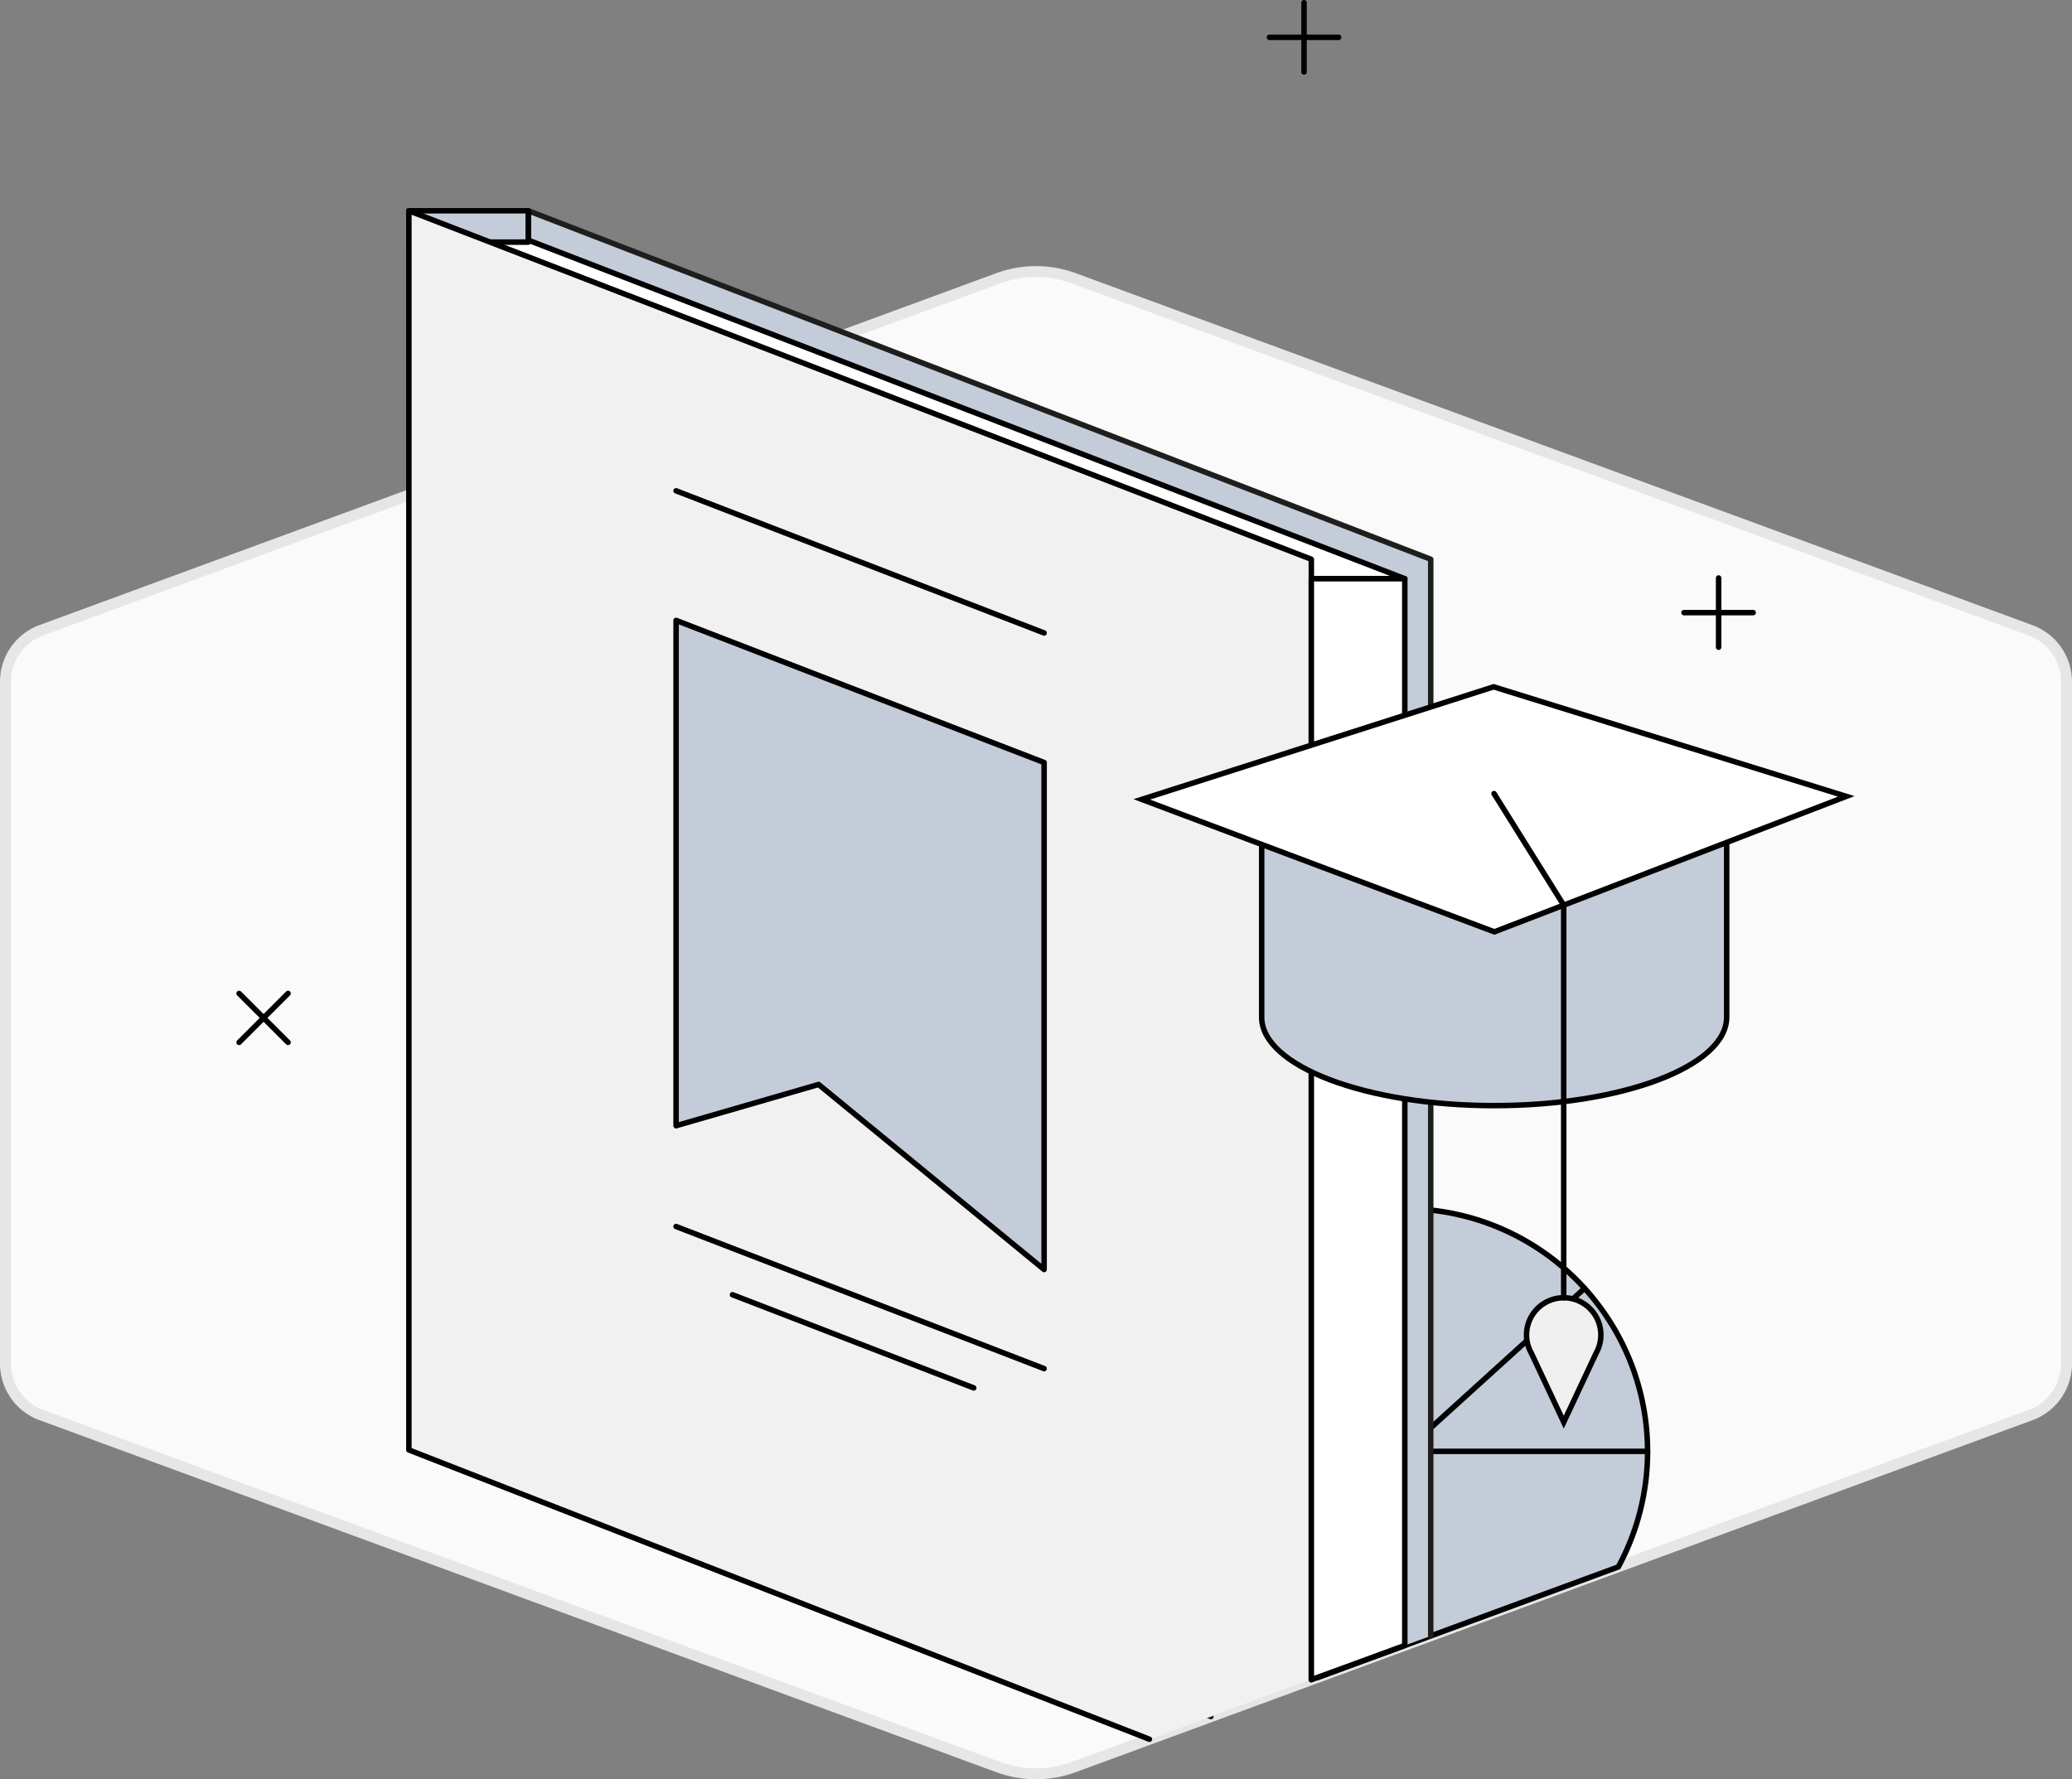 <svg xmlns="http://www.w3.org/2000/svg" viewBox="0 0 378 324.67"><rect x="0" y="0" width="378" height="324.67" fill="#808080" stroke="none"/><defs><style>.cls-1{fill:#fafafa;stroke:#e6e6e6;stroke-width:2px;}.cls-1,.cls-10,.cls-7,.cls-8,.cls-9{stroke-miterlimit:10;}.cls-2,.cls-4,.cls-8{fill:#c4ccd9;}.cls-10,.cls-2,.cls-3,.cls-5,.cls-6,.cls-7,.cls-8,.cls-9{stroke:#010101;}.cls-10,.cls-2,.cls-3,.cls-4,.cls-5,.cls-6{stroke-linecap:round;}.cls-2,.cls-3,.cls-4,.cls-5,.cls-6{stroke-linejoin:round;}.cls-10,.cls-3{fill:none;}.cls-4{stroke:#1e1e1c;}.cls-5,.cls-9{fill:#fff;}.cls-6{fill:#f1f1f1;}.cls-7{fill:#f0f0f0;}</style></defs><title>ÉDUCATION ÉCONOMIQUEET FINANCIÈRE DU PUBLIC</title><g id="Calque_2" data-name="Calque 2"><g id="Calque_1-2" data-name="Calque 1"><path class="cls-1" d="M377,248.82V124.41a10,10,0,0,0-6.55-9.39L195.91,50.79a20,20,0,0,0-13.82,0L7.55,115A10,10,0,0,0,1,124.41V248.82a10,10,0,0,0,6.55,9.39l174.54,64.23a20,20,0,0,0,13.82,0l174.54-64.23A10,10,0,0,0,377,248.82Z"/><path class="cls-2" d="M300.57,264.84a44.13,44.13,0,0,1-5.34,21.09l-54.94,20.22a44.29,44.29,0,1,1,60.28-41.31Z"/><polyline class="cls-3" points="256.28 220.55 256.28 264.84 300.57 264.84"/><polyline class="cls-3" points="289.08 235.09 256.28 264.84 236.5 304.46"/><line class="cls-3" x1="52.55" y1="181.28" x2="43.62" y2="190.21"/><line class="cls-3" x1="52.55" y1="190.21" x2="43.62" y2="181.28"/><line class="cls-3" x1="237.9" y1="0.5" x2="237.9" y2="13.13"/><line class="cls-3" x1="244.21" y1="6.81" x2="231.59" y2="6.81"/><line class="cls-3" x1="313.53" y1="105.47" x2="313.53" y2="118.1"/><line class="cls-3" x1="319.84" y1="111.79" x2="307.21" y2="111.79"/><polyline class="cls-4" points="220.91 313.24 96.38 264.58 96.38 38.46 261.01 102.05 261.01 298.52"/><polygon class="cls-5" points="78.89 43.66 95.95 43.66 256.28 105.6 239.23 105.6 78.89 43.66"/><rect class="cls-2" x="74.59" y="38.46" width="21.78" height="5.72"/><polyline class="cls-6" points="239.23 306.5 239.23 102.05 74.59 38.46 74.59 264.58 209.69 317.37"/><polygon class="cls-2" points="190.48 231.66 149.34 197.89 123.34 205.42 123.34 113.21 190.48 139.14 190.48 224.37 190.48 231.66"/><line class="cls-2" x1="123.34" y1="89.56" x2="190.48" y2="115.5"/><line class="cls-2" x1="123.34" y1="223.81" x2="190.48" y2="249.74"/><line class="cls-2" x1="133.63" y1="236.26" x2="177.64" y2="253.26"/><polyline class="cls-5" points="239.23 105.6 239.23 306.5 256.28 300.26 256.28 105.6 239.23 105.6"/><path class="cls-7" d="M292.05,243.59a6.78,6.78,0,0,0-13.56,0,6.69,6.69,0,0,0,.85,3.27h0l5.94,12.65,5.93-12.65h0A6.7,6.7,0,0,0,292.05,243.59Z"/><path class="cls-8" d="M315,185.62c0,8.91-19,16.13-42.41,16.13s-42.42-7.22-42.42-16.13V149.86H315Z"/><polygon class="cls-9" points="272.49 125.33 208.29 145.87 272.62 170.04 336.82 145.32 272.49 125.33"/><polyline class="cls-10" points="272.56 144.81 285.27 165.17 285.27 236.81"/></g></g></svg>